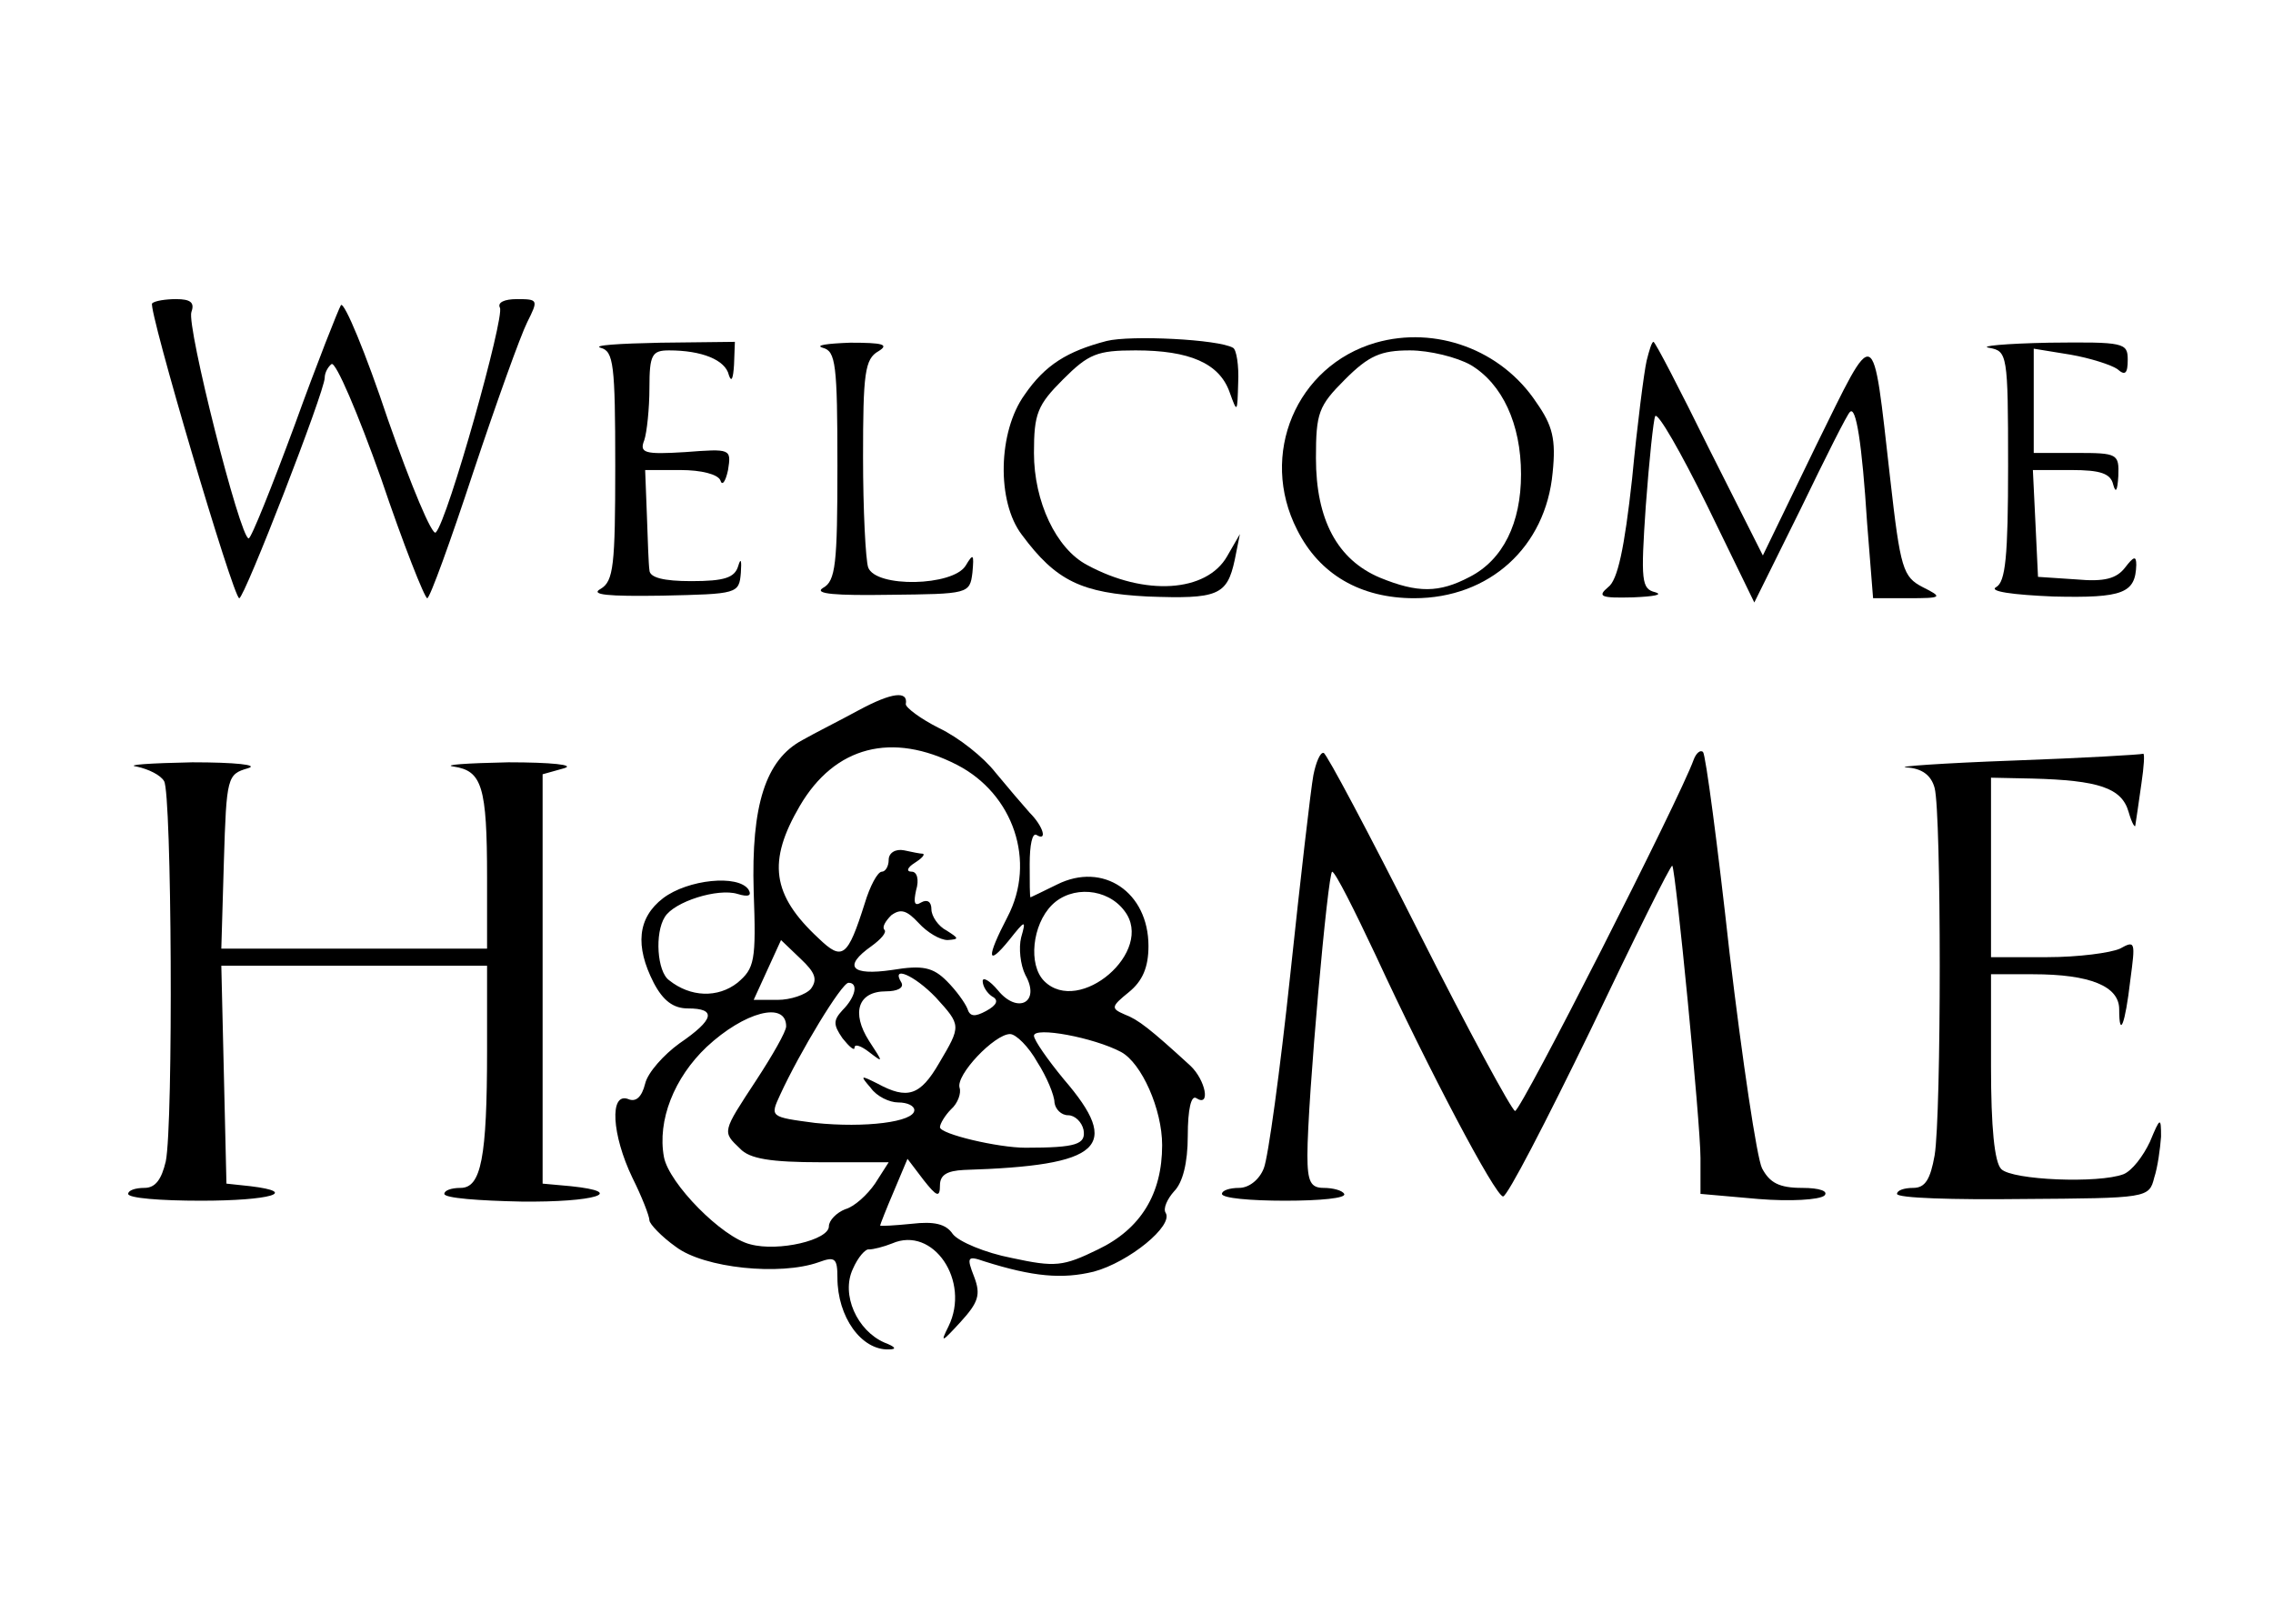 <?xml version="1.0" standalone="no"?>
<!DOCTYPE svg PUBLIC "-//W3C//DTD SVG 20010904//EN"
 "http://www.w3.org/TR/2001/REC-SVG-20010904/DTD/svg10.dtd">
<svg version="1.0" xmlns="http://www.w3.org/2000/svg"
 width="266pt" height="190pt" viewBox="0 0 266 190"
 preserveAspectRatio="xMidYMid meet">
<g transform="translate(0,190) scale(0.1,-0.1)"
fill="#000000" stroke="none">
<path d="M178 1545 c-5 -6 95 -345 102 -345 6 0 100 242 100 258 0 6 4 13 8
16 5 3 31 -58 58 -134 26 -77 51 -140 54 -140 3 0 27 66 54 148 27 81 55 159
63 175 13 26 13 27 -12 27 -15 0 -23 -4 -20 -10 6 -10 -61 -249 -75 -263 -4
-5 -29 55 -56 132 -26 78 -51 138 -55 134 -3 -5 -28 -68 -54 -140 -27 -73 -51
-133 -54 -133 -10 0 -73 249 -67 265 4 11 -1 15 -18 15 -12 0 -25 -2 -28 -5z"/>
<path d="M1295 1501 c-46 -12 -72 -28 -96 -63 -31 -43 -33 -125 -3 -164 40
-54 70 -68 147 -72 82 -3 93 1 102 43 l6 30 -15 -26 c-24 -42 -96 -47 -164
-10 -36 19 -62 74 -62 131 0 46 4 56 34 86 30 30 40 34 85 34 63 0 98 -15 110
-49 9 -25 9 -24 10 11 1 20 -2 39 -6 41 -17 10 -120 15 -148 8z"/>
<path d="M1610 1499 c-93 -27 -137 -131 -92 -219 26 -52 74 -80 137 -80 88 0
154 60 162 147 4 39 0 55 -19 82 -41 62 -118 90 -188 70z m111 -26 c37 -22 59
-69 59 -128 0 -57 -21 -100 -60 -120 -36 -19 -61 -19 -105 -1 -50 21 -75 68
-75 140 0 53 3 61 34 92 28 28 42 34 76 34 23 0 55 -8 71 -17z"/>
<path d="M703 1493 c15 -4 17 -19 17 -138 0 -117 -2 -135 -17 -144 -13 -7 8
-9 72 -8 88 2 90 2 92 27 1 14 0 18 -3 8 -4 -14 -16 -18 -55 -18 -32 0 -49 4
-49 13 -1 6 -2 36 -3 65 l-2 52 41 0 c25 0 44 -5 47 -12 2 -7 6 -2 9 12 4 25
3 25 -50 21 -48 -3 -54 -1 -48 14 3 9 6 37 6 61 0 39 3 44 23 44 38 0 66 -11
70 -29 3 -9 5 -4 6 12 l1 27 -87 -1 c-49 -1 -80 -3 -70 -6z"/>
<path d="M963 1493 c15 -4 17 -19 17 -138 0 -115 -2 -135 -17 -143 -11 -7 15
-9 78 -8 92 1 94 1 97 26 2 22 1 23 -8 8 -15 -24 -105 -26 -114 -2 -3 9 -6 67
-6 129 0 98 2 115 18 124 13 8 5 10 -33 10 -27 -1 -42 -3 -32 -6z"/>
<path d="M1927 1478 c-3 -13 -11 -75 -17 -138 -9 -82 -17 -119 -28 -127 -13
-11 -9 -13 29 -12 24 1 36 3 26 6 -16 4 -17 13 -11 101 4 54 9 101 11 105 3 5
30 -42 61 -105 l55 -113 54 109 c29 60 55 112 58 114 7 7 14 -36 20 -130 l7
-88 41 0 c40 0 41 1 17 13 -23 12 -26 21 -38 127 -21 185 -16 182 -87 38 l-62
-128 -63 125 c-34 69 -63 125 -65 125 -2 0 -5 -10 -8 -22z"/>
<path d="M2328 1493 c21 -4 22 -7 22 -138 0 -106 -3 -136 -14 -142 -9 -5 19
-9 67 -11 82 -2 96 4 97 37 0 11 -3 10 -13 -3 -10 -13 -24 -17 -57 -14 l-45 3
-3 63 -3 62 45 0 c34 0 46 -4 49 -17 3 -11 5 -7 6 10 1 26 -1 27 -49 27 l-50
0 0 61 0 61 43 -7 c23 -4 48 -12 55 -17 9 -8 12 -5 12 11 0 20 -4 21 -92 20
-51 -1 -83 -4 -70 -6z"/>
<path d="M1005 1069 c-22 -12 -52 -27 -66 -35 -43 -23 -60 -76 -57 -177 3 -82
1 -90 -19 -107 -23 -18 -55 -17 -80 3 -14 10 -17 55 -5 74 11 18 62 34 85 27
13 -4 17 -2 13 5 -12 18 -71 12 -100 -10 -30 -23 -33 -56 -11 -99 11 -21 23
-30 40 -30 34 0 31 -13 -10 -41 -18 -13 -37 -34 -40 -47 -4 -16 -11 -22 -20
-18 -22 8 -19 -42 5 -92 11 -22 20 -45 20 -50 0 -4 14 -19 31 -31 33 -25 122
-34 167 -18 19 7 22 5 22 -18 0 -46 28 -85 60 -84 10 0 8 3 -5 8 -32 14 -51
56 -37 86 6 14 15 24 19 23 5 0 17 3 27 7 48 21 92 -44 66 -97 -10 -20 -8 -19
14 5 21 23 24 32 16 53 -9 23 -8 25 12 18 57 -18 91 -21 128 -12 41 11 94 54
84 69 -3 5 2 16 10 25 10 10 16 33 16 65 0 31 4 48 10 44 17 -11 11 21 -7 38
-47 43 -61 54 -77 60 -16 7 -16 9 5 26 16 13 23 29 23 54 0 63 -53 99 -107 72
-16 -8 -31 -15 -31 -15 -1 0 -1 18 -1 39 0 22 3 37 8 34 13 -8 8 10 -8 26 -8
9 -26 30 -40 47 -14 18 -43 41 -66 52 -22 11 -39 24 -39 28 3 16 -16 14 -55
-7z m115 -64 c66 -34 93 -113 59 -178 -25 -48 -24 -59 2 -27 19 24 20 24 14 3
-3 -12 -1 -32 5 -44 18 -32 -9 -46 -32 -18 -10 12 -18 16 -18 11 0 -6 5 -14
11 -18 8 -4 6 -10 -7 -17 -13 -7 -19 -7 -22 3 -3 7 -13 21 -24 32 -16 16 -28
19 -64 13 -48 -7 -58 4 -24 28 11 8 18 16 15 19 -3 3 1 10 8 17 11 8 18 6 32
-9 10 -11 25 -20 34 -20 14 1 13 2 -1 11 -10 5 -18 17 -18 25 0 9 -5 12 -12 8
-8 -5 -9 0 -6 14 4 13 1 22 -5 22 -7 0 -5 5 3 10 8 5 13 10 10 11 -3 0 -13 2
-22 4 -10 2 -18 -3 -18 -11 0 -8 -4 -14 -8 -14 -5 0 -14 -17 -20 -37 -20 -63
-26 -68 -54 -41 -55 51 -60 90 -22 155 41 70 108 87 184 48z m196 -171 c36
-47 -53 -123 -94 -82 -19 19 -14 66 9 89 23 23 65 20 85 -7z m-367 -91 c-6 -7
-24 -13 -39 -13 l-28 0 16 35 16 35 23 -22 c17 -16 20 -24 12 -35z m146 -10
c30 -33 30 -33 4 -77 -22 -38 -37 -43 -72 -24 -20 10 -21 10 -8 -5 7 -10 22
-17 32 -17 11 0 19 -4 19 -9 0 -14 -58 -21 -116 -15 -53 7 -53 7 -41 33 23 50
72 131 80 131 12 0 8 -17 -7 -32 -11 -12 -11 -17 0 -33 8 -10 14 -15 14 -11 0
5 8 2 17 -5 17 -13 17 -13 0 13 -21 33 -13 58 20 58 13 0 21 4 18 10 -13 21
15 9 40 -17z m-175 -34 c0 -6 -16 -34 -35 -63 -40 -61 -40 -60 -19 -80 11 -12
36 -16 95 -16 l79 0 -16 -25 c-9 -13 -24 -27 -35 -30 -10 -4 -19 -13 -19 -20
0 -16 -59 -30 -92 -21 -33 8 -95 71 -101 102 -8 43 12 93 50 129 44 41 93 54
93 24z m392 -30 c24 -13 48 -67 48 -109 0 -57 -25 -98 -75 -122 -41 -20 -50
-21 -101 -10 -31 6 -62 19 -69 28 -8 12 -22 15 -48 12 -20 -2 -37 -3 -37 -2 0
1 7 19 16 40 l16 38 19 -25 c15 -19 19 -21 19 -6 0 12 8 17 28 18 162 5 185
27 117 106 -19 23 -35 46 -35 51 0 11 70 -2 102 -19z m-98 -12 c11 -17 20 -39
20 -47 1 -8 8 -15 16 -15 8 0 16 -8 18 -17 3 -17 -8 -21 -68 -21 -32 0 -100
16 -100 24 0 4 6 14 13 21 8 7 12 19 10 25 -5 15 41 63 59 63 7 0 22 -15 32
-33z"/>
<path d="M1537 993 c-3 -16 -15 -120 -27 -233 -12 -113 -26 -215 -31 -227 -5
-13 -17 -23 -29 -23 -11 0 -20 -3 -20 -7 0 -5 33 -8 74 -8 41 0 72 3 69 8 -2
4 -13 7 -24 7 -15 0 -19 7 -19 38 0 64 24 332 29 332 4 -1 26 -45 51 -98 61
-132 140 -282 149 -282 5 0 50 87 102 194 51 107 94 194 96 193 4 -5 33 -301
33 -342 l0 -42 68 -6 c37 -3 71 -1 77 4 5 5 -5 9 -26 9 -27 0 -38 6 -47 23 -6
12 -23 126 -38 252 -14 127 -28 232 -31 235 -3 3 -8 -1 -11 -9 -16 -45 -202
-411 -209 -411 -4 1 -55 95 -113 210 -58 115 -108 209 -111 209 -4 1 -9 -11
-12 -26z"/>
<path d="M2355 1010 c-82 -3 -138 -7 -124 -8 18 -1 29 -9 33 -24 8 -30 8 -382
0 -430 -5 -28 -11 -38 -25 -38 -11 0 -19 -3 -19 -7 0 -5 66 -7 147 -6 146 1
148 1 154 25 4 12 7 34 8 48 0 23 -1 23 -13 -6 -8 -17 -21 -34 -31 -38 -29
-11 -130 -7 -143 6 -8 8 -12 49 -12 120 l0 108 49 0 c67 0 101 -14 101 -41 0
-35 7 -18 13 34 6 45 6 47 -12 37 -11 -5 -49 -10 -85 -10 l-66 0 0 105 0 105
48 -1 c78 -2 105 -11 113 -39 4 -14 8 -20 8 -15 1 6 4 27 7 48 3 20 4 36 2 35
-2 -1 -70 -5 -153 -8z"/>
<path d="M160 1003 c14 -3 28 -10 32 -17 9 -13 11 -401 2 -445 -5 -21 -12 -31
-25 -31 -11 0 -19 -3 -19 -7 0 -5 38 -8 85 -8 81 0 116 10 58 17 l-28 3 -3
128 -3 127 156 0 155 0 0 -99 c0 -126 -7 -161 -31 -161 -11 0 -19 -3 -19 -7 0
-5 41 -8 90 -9 86 -1 125 11 58 18 l-33 3 0 240 0 239 25 7 c14 4 -15 7 -65 7
-49 -1 -78 -3 -64 -5 33 -5 39 -23 39 -130 l0 -83 -155 0 -156 0 3 102 c3 99
4 102 28 109 14 4 -15 7 -65 7 -50 -1 -79 -3 -65 -5z"/>
</g>
</svg>
